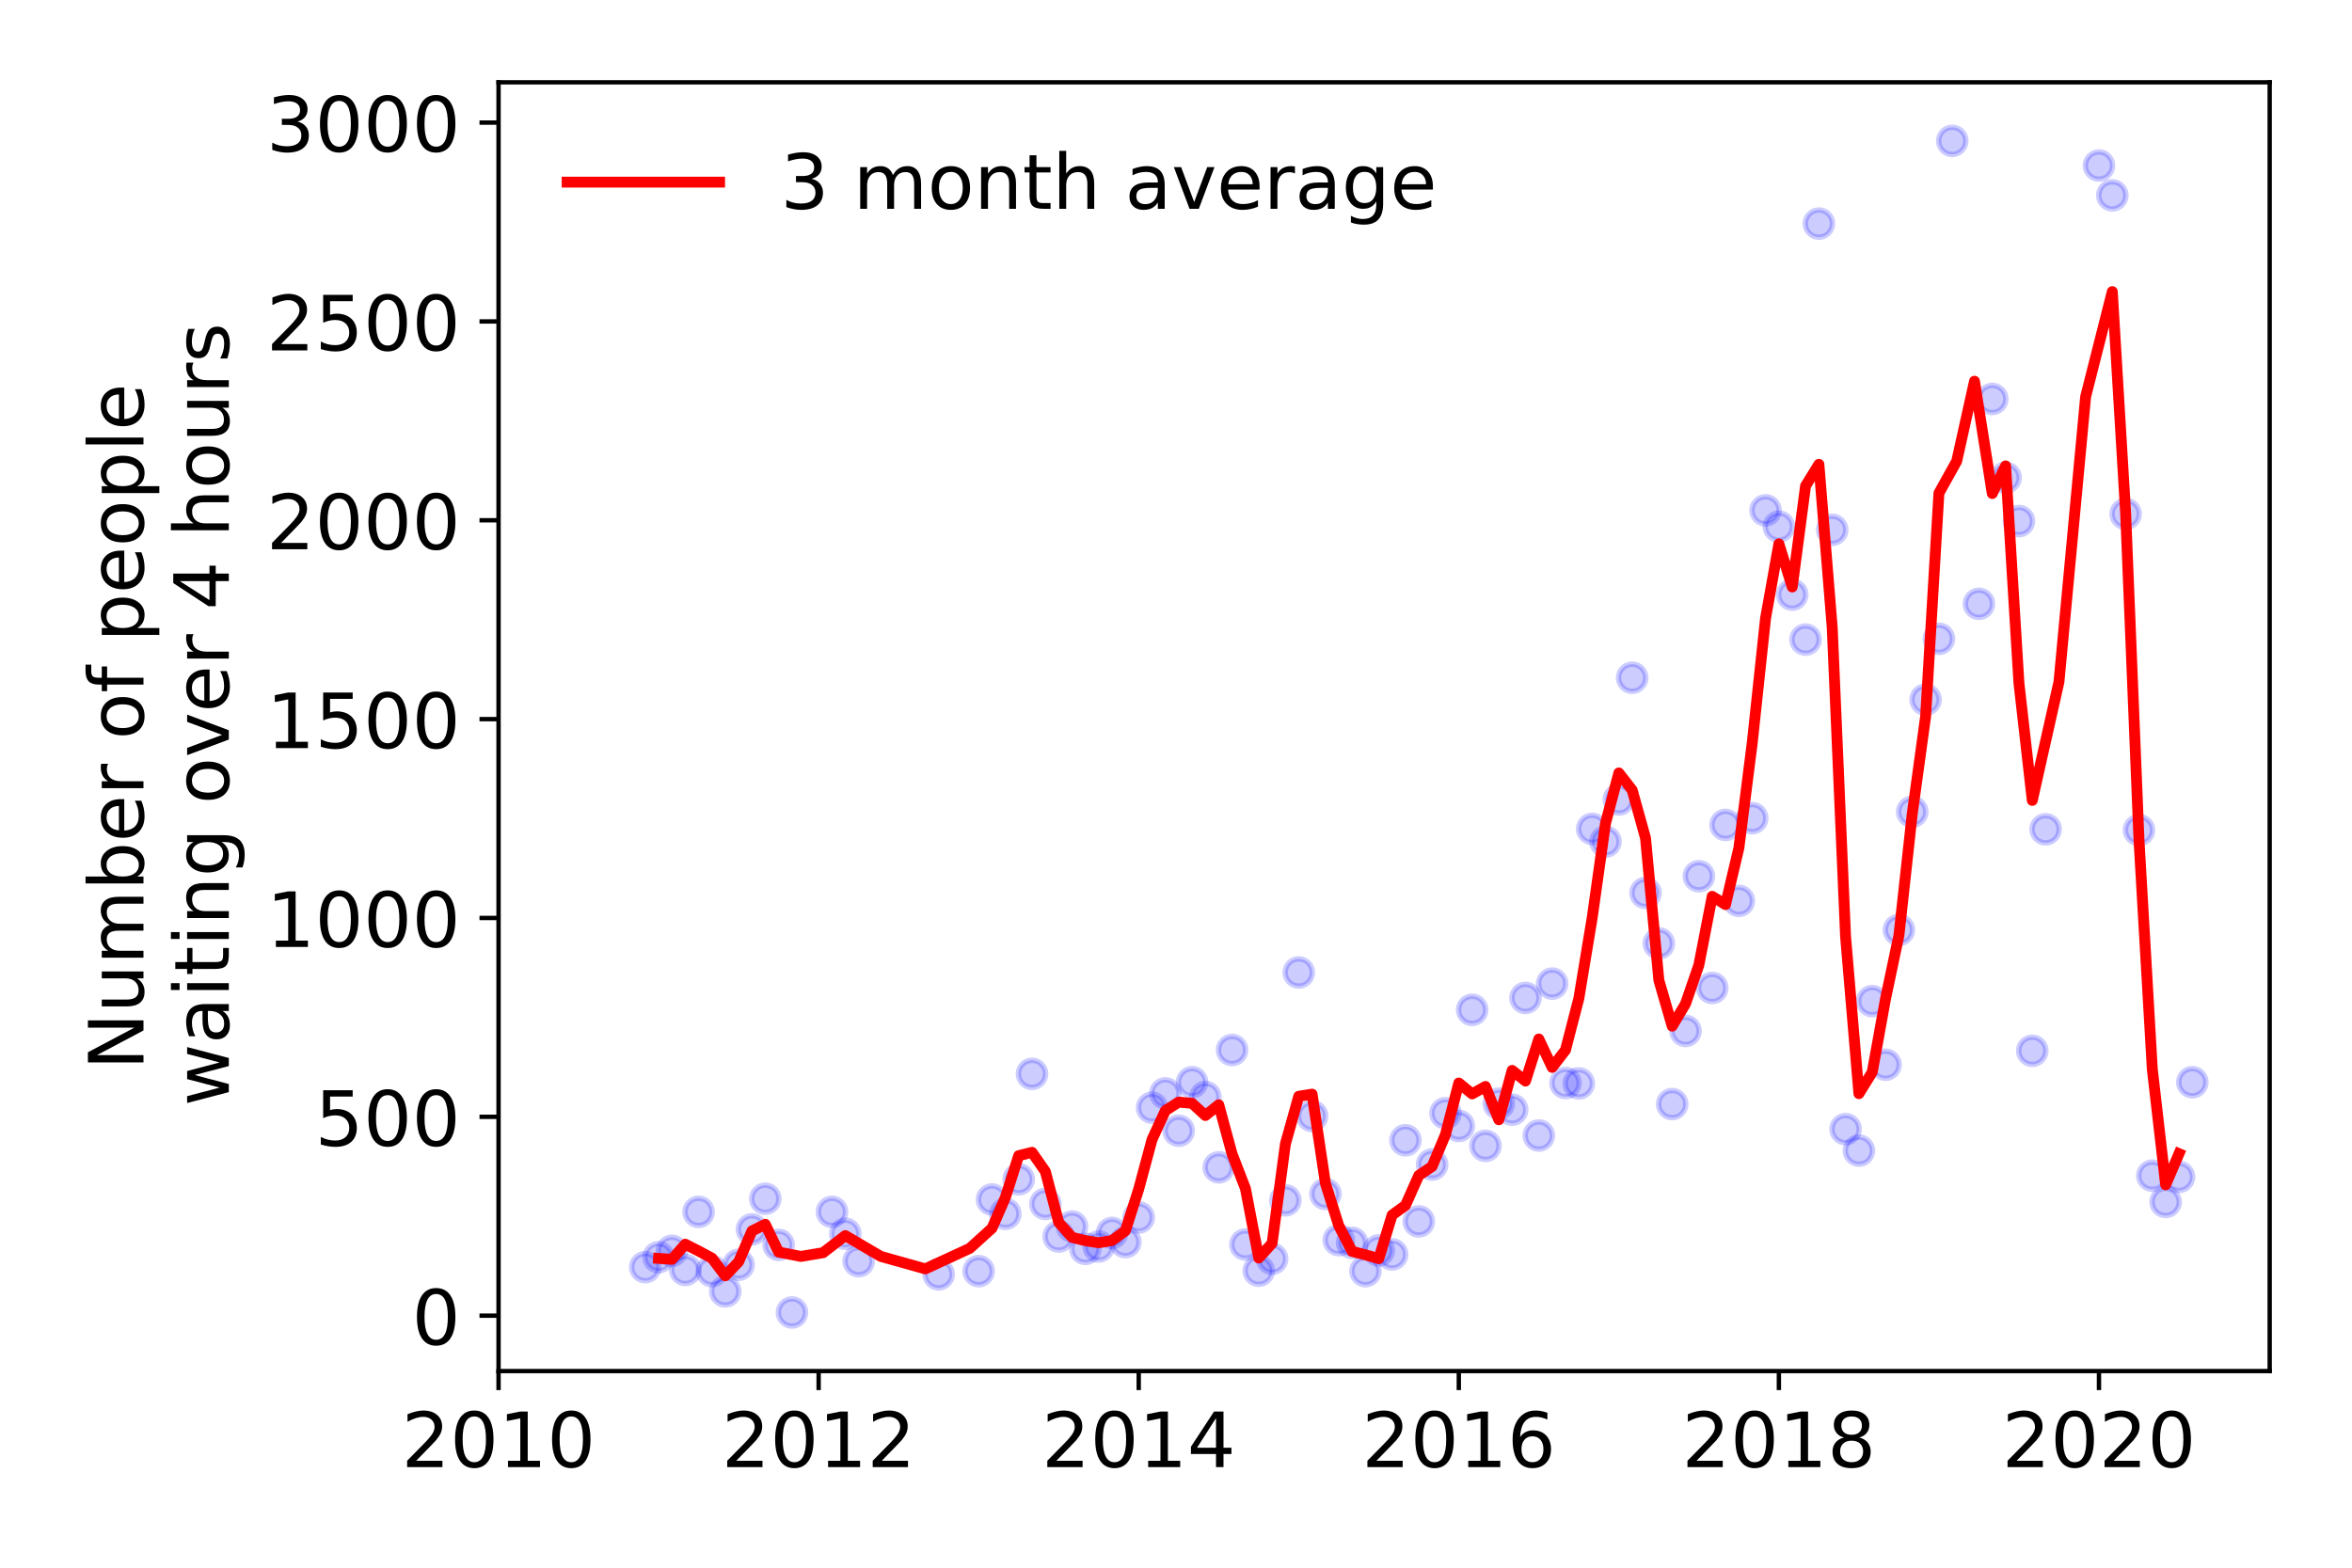 <?xml version="1.0" encoding="utf-8" standalone="no"?>
<!DOCTYPE svg PUBLIC "-//W3C//DTD SVG 1.1//EN"
  "http://www.w3.org/Graphics/SVG/1.1/DTD/svg11.dtd">
<!-- Created with matplotlib (https://matplotlib.org/) -->
<svg height="288pt" version="1.1" viewBox="0 0 432 288" width="432pt" xmlns="http://www.w3.org/2000/svg" xmlns:xlink="http://www.w3.org/1999/xlink">
 <defs>
  <style type="text/css">
*{stroke-linecap:butt;stroke-linejoin:round;}
  </style>
 </defs>
 <g id="figure_1">
  <g id="patch_1">
   <path d="M 0 288 
L 432 288 
L 432 0 
L 0 0 
z
" style="fill:#ffffff;"/>
  </g>
  <g id="axes_1">
   <g id="patch_2">
    <path d="M 91.57 251.88 
L 416.88 251.88 
L 416.88 15.12 
L 91.57 15.12 
z
" style="fill:#ffffff;"/>
   </g>
   <g id="matplotlib.axis_1">
    <g id="xtick_1">
     <g id="line2d_1">
      <defs>
       <path d="M 0 0 
L 0 3.5 
" id="ma9831828d5" style="stroke:#000000;stroke-width:0.8;"/>
      </defs>
      <g>
       <use style="stroke:#000000;stroke-width:0.8;" x="91.57" xlink:href="#ma9831828d5" y="251.88"/>
      </g>
     </g>
     <g id="text_1">
      <!-- 2010 -->
      <defs>
       <path d="M 19.188 8.297 
L 53.609 8.297 
L 53.609 0 
L 7.328 0 
L 7.328 8.297 
Q 12.938 14.109 22.625 23.891 
Q 32.328 33.688 34.812 36.531 
Q 39.547 41.844 41.422 45.531 
Q 43.312 49.219 43.312 52.781 
Q 43.312 58.594 39.234 62.25 
Q 35.156 65.922 28.609 65.922 
Q 23.969 65.922 18.812 64.312 
Q 13.672 62.703 7.812 59.422 
L 7.812 69.391 
Q 13.766 71.781 18.938 73 
Q 24.125 74.219 28.422 74.219 
Q 39.75 74.219 46.484 68.547 
Q 53.219 62.891 53.219 53.422 
Q 53.219 48.922 51.531 44.891 
Q 49.859 40.875 45.406 35.406 
Q 44.188 33.984 37.641 27.219 
Q 31.109 20.453 19.188 8.297 
z
" id="DejaVuSans-50"/>
       <path d="M 31.781 66.406 
Q 24.172 66.406 20.328 58.906 
Q 16.5 51.422 16.5 36.375 
Q 16.5 21.391 20.328 13.891 
Q 24.172 6.391 31.781 6.391 
Q 39.453 6.391 43.281 13.891 
Q 47.125 21.391 47.125 36.375 
Q 47.125 51.422 43.281 58.906 
Q 39.453 66.406 31.781 66.406 
z
M 31.781 74.219 
Q 44.047 74.219 50.516 64.516 
Q 56.984 54.828 56.984 36.375 
Q 56.984 17.969 50.516 8.266 
Q 44.047 -1.422 31.781 -1.422 
Q 19.531 -1.422 13.062 8.266 
Q 6.594 17.969 6.594 36.375 
Q 6.594 54.828 13.062 64.516 
Q 19.531 74.219 31.781 74.219 
z
" id="DejaVuSans-48"/>
       <path d="M 12.406 8.297 
L 28.516 8.297 
L 28.516 63.922 
L 10.984 60.406 
L 10.984 69.391 
L 28.422 72.906 
L 38.281 72.906 
L 38.281 8.297 
L 54.391 8.297 
L 54.391 0 
L 12.406 0 
z
" id="DejaVuSans-49"/>
      </defs>
      <g transform="translate(73.755 269.518)scale(0.14 -0.14)">
       <use xlink:href="#DejaVuSans-50"/>
       <use x="63.623" xlink:href="#DejaVuSans-48"/>
       <use x="127.246" xlink:href="#DejaVuSans-49"/>
       <use x="190.869" xlink:href="#DejaVuSans-48"/>
      </g>
     </g>
    </g>
    <g id="xtick_2">
     <g id="line2d_2">
      <g>
       <use style="stroke:#000000;stroke-width:0.8;" x="150.361" xlink:href="#ma9831828d5" y="251.88"/>
      </g>
     </g>
     <g id="text_2">
      <!-- 2012 -->
      <g transform="translate(132.546 269.518)scale(0.14 -0.14)">
       <use xlink:href="#DejaVuSans-50"/>
       <use x="63.623" xlink:href="#DejaVuSans-48"/>
       <use x="127.246" xlink:href="#DejaVuSans-49"/>
       <use x="190.869" xlink:href="#DejaVuSans-50"/>
      </g>
     </g>
    </g>
    <g id="xtick_3">
     <g id="line2d_3">
      <g>
       <use style="stroke:#000000;stroke-width:0.8;" x="209.152" xlink:href="#ma9831828d5" y="251.88"/>
      </g>
     </g>
     <g id="text_3">
      <!-- 2014 -->
      <defs>
       <path d="M 37.797 64.312 
L 12.891 25.391 
L 37.797 25.391 
z
M 35.203 72.906 
L 47.609 72.906 
L 47.609 25.391 
L 58.016 25.391 
L 58.016 17.188 
L 47.609 17.188 
L 47.609 0 
L 37.797 0 
L 37.797 17.188 
L 4.891 17.188 
L 4.891 26.703 
z
" id="DejaVuSans-52"/>
      </defs>
      <g transform="translate(191.337 269.518)scale(0.14 -0.14)">
       <use xlink:href="#DejaVuSans-50"/>
       <use x="63.623" xlink:href="#DejaVuSans-48"/>
       <use x="127.246" xlink:href="#DejaVuSans-49"/>
       <use x="190.869" xlink:href="#DejaVuSans-52"/>
      </g>
     </g>
    </g>
    <g id="xtick_4">
     <g id="line2d_4">
      <g>
       <use style="stroke:#000000;stroke-width:0.8;" x="267.943" xlink:href="#ma9831828d5" y="251.88"/>
      </g>
     </g>
     <g id="text_4">
      <!-- 2016 -->
      <defs>
       <path d="M 33.016 40.375 
Q 26.375 40.375 22.484 35.828 
Q 18.609 31.297 18.609 23.391 
Q 18.609 15.531 22.484 10.953 
Q 26.375 6.391 33.016 6.391 
Q 39.656 6.391 43.531 10.953 
Q 47.406 15.531 47.406 23.391 
Q 47.406 31.297 43.531 35.828 
Q 39.656 40.375 33.016 40.375 
z
M 52.594 71.297 
L 52.594 62.312 
Q 48.875 64.062 45.094 64.984 
Q 41.312 65.922 37.594 65.922 
Q 27.828 65.922 22.672 59.328 
Q 17.531 52.734 16.797 39.406 
Q 19.672 43.656 24.016 45.922 
Q 28.375 48.188 33.594 48.188 
Q 44.578 48.188 50.953 41.516 
Q 57.328 34.859 57.328 23.391 
Q 57.328 12.156 50.688 5.359 
Q 44.047 -1.422 33.016 -1.422 
Q 20.359 -1.422 13.672 8.266 
Q 6.984 17.969 6.984 36.375 
Q 6.984 53.656 15.188 63.938 
Q 23.391 74.219 37.203 74.219 
Q 40.922 74.219 44.703 73.484 
Q 48.484 72.75 52.594 71.297 
z
" id="DejaVuSans-54"/>
      </defs>
      <g transform="translate(250.128 269.518)scale(0.14 -0.14)">
       <use xlink:href="#DejaVuSans-50"/>
       <use x="63.623" xlink:href="#DejaVuSans-48"/>
       <use x="127.246" xlink:href="#DejaVuSans-49"/>
       <use x="190.869" xlink:href="#DejaVuSans-54"/>
      </g>
     </g>
    </g>
    <g id="xtick_5">
     <g id="line2d_5">
      <g>
       <use style="stroke:#000000;stroke-width:0.8;" x="326.734" xlink:href="#ma9831828d5" y="251.88"/>
      </g>
     </g>
     <g id="text_5">
      <!-- 2018 -->
      <defs>
       <path d="M 31.781 34.625 
Q 24.75 34.625 20.719 30.859 
Q 16.703 27.094 16.703 20.516 
Q 16.703 13.922 20.719 10.156 
Q 24.75 6.391 31.781 6.391 
Q 38.812 6.391 42.859 10.172 
Q 46.922 13.969 46.922 20.516 
Q 46.922 27.094 42.891 30.859 
Q 38.875 34.625 31.781 34.625 
z
M 21.922 38.812 
Q 15.578 40.375 12.031 44.719 
Q 8.5 49.078 8.5 55.328 
Q 8.5 64.062 14.719 69.141 
Q 20.953 74.219 31.781 74.219 
Q 42.672 74.219 48.875 69.141 
Q 55.078 64.062 55.078 55.328 
Q 55.078 49.078 51.531 44.719 
Q 48 40.375 41.703 38.812 
Q 48.828 37.156 52.797 32.312 
Q 56.781 27.484 56.781 20.516 
Q 56.781 9.906 50.312 4.234 
Q 43.844 -1.422 31.781 -1.422 
Q 19.734 -1.422 13.25 4.234 
Q 6.781 9.906 6.781 20.516 
Q 6.781 27.484 10.781 32.312 
Q 14.797 37.156 21.922 38.812 
z
M 18.312 54.391 
Q 18.312 48.734 21.844 45.562 
Q 25.391 42.391 31.781 42.391 
Q 38.141 42.391 41.719 45.562 
Q 45.312 48.734 45.312 54.391 
Q 45.312 60.062 41.719 63.234 
Q 38.141 66.406 31.781 66.406 
Q 25.391 66.406 21.844 63.234 
Q 18.312 60.062 18.312 54.391 
z
" id="DejaVuSans-56"/>
      </defs>
      <g transform="translate(308.919 269.518)scale(0.14 -0.14)">
       <use xlink:href="#DejaVuSans-50"/>
       <use x="63.623" xlink:href="#DejaVuSans-48"/>
       <use x="127.246" xlink:href="#DejaVuSans-49"/>
       <use x="190.869" xlink:href="#DejaVuSans-56"/>
      </g>
     </g>
    </g>
    <g id="xtick_6">
     <g id="line2d_6">
      <g>
       <use style="stroke:#000000;stroke-width:0.8;" x="385.525" xlink:href="#ma9831828d5" y="251.88"/>
      </g>
     </g>
     <g id="text_6">
      <!-- 2020 -->
      <g transform="translate(367.71 269.518)scale(0.14 -0.14)">
       <use xlink:href="#DejaVuSans-50"/>
       <use x="63.623" xlink:href="#DejaVuSans-48"/>
       <use x="127.246" xlink:href="#DejaVuSans-50"/>
       <use x="190.869" xlink:href="#DejaVuSans-48"/>
      </g>
     </g>
    </g>
   </g>
   <g id="matplotlib.axis_2">
    <g id="ytick_1">
     <g id="line2d_7">
      <defs>
       <path d="M 0 0 
L -3.5 0 
" id="mee05cdb6e7" style="stroke:#000000;stroke-width:0.8;"/>
      </defs>
      <g>
       <use style="stroke:#000000;stroke-width:0.8;" x="91.57" xlink:href="#mee05cdb6e7" y="241.703"/>
      </g>
     </g>
     <g id="text_7">
      <!-- 0 -->
      <g transform="translate(75.662 247.022)scale(0.14 -0.14)">
       <use xlink:href="#DejaVuSans-48"/>
      </g>
     </g>
    </g>
    <g id="ytick_2">
     <g id="line2d_8">
      <g>
       <use style="stroke:#000000;stroke-width:0.8;" x="91.57" xlink:href="#mee05cdb6e7" y="205.172"/>
      </g>
     </g>
     <g id="text_8">
      <!-- 500 -->
      <defs>
       <path d="M 10.797 72.906 
L 49.516 72.906 
L 49.516 64.594 
L 19.828 64.594 
L 19.828 46.734 
Q 21.969 47.469 24.109 47.828 
Q 26.266 48.188 28.422 48.188 
Q 40.625 48.188 47.75 41.5 
Q 54.891 34.812 54.891 23.391 
Q 54.891 11.625 47.562 5.094 
Q 40.234 -1.422 26.906 -1.422 
Q 22.312 -1.422 17.547 -0.641 
Q 12.797 0.141 7.719 1.703 
L 7.719 11.625 
Q 12.109 9.234 16.797 8.062 
Q 21.484 6.891 26.703 6.891 
Q 35.156 6.891 40.078 11.328 
Q 45.016 15.766 45.016 23.391 
Q 45.016 31 40.078 35.438 
Q 35.156 39.891 26.703 39.891 
Q 22.75 39.891 18.812 39.016 
Q 14.891 38.141 10.797 36.281 
z
" id="DejaVuSans-53"/>
      </defs>
      <g transform="translate(57.847 210.491)scale(0.14 -0.14)">
       <use xlink:href="#DejaVuSans-53"/>
       <use x="63.623" xlink:href="#DejaVuSans-48"/>
       <use x="127.246" xlink:href="#DejaVuSans-48"/>
      </g>
     </g>
    </g>
    <g id="ytick_3">
     <g id="line2d_9">
      <g>
       <use style="stroke:#000000;stroke-width:0.8;" x="91.57" xlink:href="#mee05cdb6e7" y="168.642"/>
      </g>
     </g>
     <g id="text_9">
      <!-- 1000 -->
      <g transform="translate(48.94 173.961)scale(0.14 -0.14)">
       <use xlink:href="#DejaVuSans-49"/>
       <use x="63.623" xlink:href="#DejaVuSans-48"/>
       <use x="127.246" xlink:href="#DejaVuSans-48"/>
       <use x="190.869" xlink:href="#DejaVuSans-48"/>
      </g>
     </g>
    </g>
    <g id="ytick_4">
     <g id="line2d_10">
      <g>
       <use style="stroke:#000000;stroke-width:0.8;" x="91.57" xlink:href="#mee05cdb6e7" y="132.112"/>
      </g>
     </g>
     <g id="text_10">
      <!-- 1500 -->
      <g transform="translate(48.94 137.431)scale(0.14 -0.14)">
       <use xlink:href="#DejaVuSans-49"/>
       <use x="63.623" xlink:href="#DejaVuSans-53"/>
       <use x="127.246" xlink:href="#DejaVuSans-48"/>
       <use x="190.869" xlink:href="#DejaVuSans-48"/>
      </g>
     </g>
    </g>
    <g id="ytick_5">
     <g id="line2d_11">
      <g>
       <use style="stroke:#000000;stroke-width:0.8;" x="91.57" xlink:href="#mee05cdb6e7" y="95.582"/>
      </g>
     </g>
     <g id="text_11">
      <!-- 2000 -->
      <g transform="translate(48.94 100.9)scale(0.14 -0.14)">
       <use xlink:href="#DejaVuSans-50"/>
       <use x="63.623" xlink:href="#DejaVuSans-48"/>
       <use x="127.246" xlink:href="#DejaVuSans-48"/>
       <use x="190.869" xlink:href="#DejaVuSans-48"/>
      </g>
     </g>
    </g>
    <g id="ytick_6">
     <g id="line2d_12">
      <g>
       <use style="stroke:#000000;stroke-width:0.8;" x="91.57" xlink:href="#mee05cdb6e7" y="59.051"/>
      </g>
     </g>
     <g id="text_12">
      <!-- 2500 -->
      <g transform="translate(48.94 64.37)scale(0.14 -0.14)">
       <use xlink:href="#DejaVuSans-50"/>
       <use x="63.623" xlink:href="#DejaVuSans-53"/>
       <use x="127.246" xlink:href="#DejaVuSans-48"/>
       <use x="190.869" xlink:href="#DejaVuSans-48"/>
      </g>
     </g>
    </g>
    <g id="ytick_7">
     <g id="line2d_13">
      <g>
       <use style="stroke:#000000;stroke-width:0.8;" x="91.57" xlink:href="#mee05cdb6e7" y="22.521"/>
      </g>
     </g>
     <g id="text_13">
      <!-- 3000 -->
      <defs>
       <path d="M 40.578 39.312 
Q 47.656 37.797 51.625 33 
Q 55.609 28.219 55.609 21.188 
Q 55.609 10.406 48.188 4.484 
Q 40.766 -1.422 27.094 -1.422 
Q 22.516 -1.422 17.656 -0.516 
Q 12.797 0.391 7.625 2.203 
L 7.625 11.719 
Q 11.719 9.328 16.594 8.109 
Q 21.484 6.891 26.812 6.891 
Q 36.078 6.891 40.938 10.547 
Q 45.797 14.203 45.797 21.188 
Q 45.797 27.641 41.281 31.266 
Q 36.766 34.906 28.719 34.906 
L 20.219 34.906 
L 20.219 43.016 
L 29.109 43.016 
Q 36.375 43.016 40.234 45.922 
Q 44.094 48.828 44.094 54.297 
Q 44.094 59.906 40.109 62.906 
Q 36.141 65.922 28.719 65.922 
Q 24.656 65.922 20.016 65.031 
Q 15.375 64.156 9.812 62.312 
L 9.812 71.094 
Q 15.438 72.656 20.344 73.438 
Q 25.25 74.219 29.594 74.219 
Q 40.828 74.219 47.359 69.109 
Q 53.906 64.016 53.906 55.328 
Q 53.906 49.266 50.438 45.094 
Q 46.969 40.922 40.578 39.312 
z
" id="DejaVuSans-51"/>
      </defs>
      <g transform="translate(48.94 27.84)scale(0.14 -0.14)">
       <use xlink:href="#DejaVuSans-51"/>
       <use x="63.623" xlink:href="#DejaVuSans-48"/>
       <use x="127.246" xlink:href="#DejaVuSans-48"/>
       <use x="190.869" xlink:href="#DejaVuSans-48"/>
      </g>
     </g>
    </g>
    <g id="text_14">
     <!-- Number of people -->
     <defs>
      <path d="M 9.812 72.906 
L 23.094 72.906 
L 55.422 11.922 
L 55.422 72.906 
L 64.984 72.906 
L 64.984 0 
L 51.703 0 
L 19.391 60.984 
L 19.391 0 
L 9.812 0 
z
" id="DejaVuSans-78"/>
      <path d="M 8.5 21.578 
L 8.5 54.688 
L 17.484 54.688 
L 17.484 21.922 
Q 17.484 14.156 20.5 10.266 
Q 23.531 6.391 29.594 6.391 
Q 36.859 6.391 41.078 11.031 
Q 45.312 15.672 45.312 23.688 
L 45.312 54.688 
L 54.297 54.688 
L 54.297 0 
L 45.312 0 
L 45.312 8.406 
Q 42.047 3.422 37.719 1 
Q 33.406 -1.422 27.688 -1.422 
Q 18.266 -1.422 13.375 4.438 
Q 8.5 10.297 8.5 21.578 
z
M 31.109 56 
z
" id="DejaVuSans-117"/>
      <path d="M 52 44.188 
Q 55.375 50.25 60.062 53.125 
Q 64.75 56 71.094 56 
Q 79.641 56 84.281 50.016 
Q 88.922 44.047 88.922 33.016 
L 88.922 0 
L 79.891 0 
L 79.891 32.719 
Q 79.891 40.578 77.094 44.375 
Q 74.312 48.188 68.609 48.188 
Q 61.625 48.188 57.562 43.547 
Q 53.516 38.922 53.516 30.906 
L 53.516 0 
L 44.484 0 
L 44.484 32.719 
Q 44.484 40.625 41.703 44.406 
Q 38.922 48.188 33.109 48.188 
Q 26.219 48.188 22.156 43.531 
Q 18.109 38.875 18.109 30.906 
L 18.109 0 
L 9.078 0 
L 9.078 54.688 
L 18.109 54.688 
L 18.109 46.188 
Q 21.188 51.219 25.484 53.609 
Q 29.781 56 35.688 56 
Q 41.656 56 45.828 52.969 
Q 50 49.953 52 44.188 
z
" id="DejaVuSans-109"/>
      <path d="M 48.688 27.297 
Q 48.688 37.203 44.609 42.844 
Q 40.531 48.484 33.406 48.484 
Q 26.266 48.484 22.188 42.844 
Q 18.109 37.203 18.109 27.297 
Q 18.109 17.391 22.188 11.75 
Q 26.266 6.109 33.406 6.109 
Q 40.531 6.109 44.609 11.75 
Q 48.688 17.391 48.688 27.297 
z
M 18.109 46.391 
Q 20.953 51.266 25.266 53.625 
Q 29.594 56 35.594 56 
Q 45.562 56 51.781 48.094 
Q 58.016 40.188 58.016 27.297 
Q 58.016 14.406 51.781 6.484 
Q 45.562 -1.422 35.594 -1.422 
Q 29.594 -1.422 25.266 0.953 
Q 20.953 3.328 18.109 8.203 
L 18.109 0 
L 9.078 0 
L 9.078 75.984 
L 18.109 75.984 
z
" id="DejaVuSans-98"/>
      <path d="M 56.203 29.594 
L 56.203 25.203 
L 14.891 25.203 
Q 15.484 15.922 20.484 11.062 
Q 25.484 6.203 34.422 6.203 
Q 39.594 6.203 44.453 7.469 
Q 49.312 8.734 54.109 11.281 
L 54.109 2.781 
Q 49.266 0.734 44.188 -0.344 
Q 39.109 -1.422 33.891 -1.422 
Q 20.797 -1.422 13.156 6.188 
Q 5.516 13.812 5.516 26.812 
Q 5.516 40.234 12.766 48.109 
Q 20.016 56 32.328 56 
Q 43.359 56 49.781 48.891 
Q 56.203 41.797 56.203 29.594 
z
M 47.219 32.234 
Q 47.125 39.594 43.094 43.984 
Q 39.062 48.391 32.422 48.391 
Q 24.906 48.391 20.391 44.141 
Q 15.875 39.891 15.188 32.172 
z
" id="DejaVuSans-101"/>
      <path d="M 41.109 46.297 
Q 39.594 47.172 37.812 47.578 
Q 36.031 48 33.891 48 
Q 26.266 48 22.188 43.047 
Q 18.109 38.094 18.109 28.812 
L 18.109 0 
L 9.078 0 
L 9.078 54.688 
L 18.109 54.688 
L 18.109 46.188 
Q 20.953 51.172 25.484 53.578 
Q 30.031 56 36.531 56 
Q 37.453 56 38.578 55.875 
Q 39.703 55.766 41.062 55.516 
z
" id="DejaVuSans-114"/>
      <path id="DejaVuSans-32"/>
      <path d="M 30.609 48.391 
Q 23.391 48.391 19.188 42.75 
Q 14.984 37.109 14.984 27.297 
Q 14.984 17.484 19.156 11.844 
Q 23.344 6.203 30.609 6.203 
Q 37.797 6.203 41.984 11.859 
Q 46.188 17.531 46.188 27.297 
Q 46.188 37.016 41.984 42.703 
Q 37.797 48.391 30.609 48.391 
z
M 30.609 56 
Q 42.328 56 49.016 48.375 
Q 55.719 40.766 55.719 27.297 
Q 55.719 13.875 49.016 6.219 
Q 42.328 -1.422 30.609 -1.422 
Q 18.844 -1.422 12.172 6.219 
Q 5.516 13.875 5.516 27.297 
Q 5.516 40.766 12.172 48.375 
Q 18.844 56 30.609 56 
z
" id="DejaVuSans-111"/>
      <path d="M 37.109 75.984 
L 37.109 68.5 
L 28.516 68.5 
Q 23.688 68.5 21.797 66.547 
Q 19.922 64.594 19.922 59.516 
L 19.922 54.688 
L 34.719 54.688 
L 34.719 47.703 
L 19.922 47.703 
L 19.922 0 
L 10.891 0 
L 10.891 47.703 
L 2.297 47.703 
L 2.297 54.688 
L 10.891 54.688 
L 10.891 58.5 
Q 10.891 67.625 15.141 71.797 
Q 19.391 75.984 28.609 75.984 
z
" id="DejaVuSans-102"/>
      <path d="M 18.109 8.203 
L 18.109 -20.797 
L 9.078 -20.797 
L 9.078 54.688 
L 18.109 54.688 
L 18.109 46.391 
Q 20.953 51.266 25.266 53.625 
Q 29.594 56 35.594 56 
Q 45.562 56 51.781 48.094 
Q 58.016 40.188 58.016 27.297 
Q 58.016 14.406 51.781 6.484 
Q 45.562 -1.422 35.594 -1.422 
Q 29.594 -1.422 25.266 0.953 
Q 20.953 3.328 18.109 8.203 
z
M 48.688 27.297 
Q 48.688 37.203 44.609 42.844 
Q 40.531 48.484 33.406 48.484 
Q 26.266 48.484 22.188 42.844 
Q 18.109 37.203 18.109 27.297 
Q 18.109 17.391 22.188 11.75 
Q 26.266 6.109 33.406 6.109 
Q 40.531 6.109 44.609 11.75 
Q 48.688 17.391 48.688 27.297 
z
" id="DejaVuSans-112"/>
      <path d="M 9.422 75.984 
L 18.406 75.984 
L 18.406 0 
L 9.422 0 
z
" id="DejaVuSans-108"/>
     </defs>
     <g transform="translate(26.352 196.547)rotate(-90)scale(0.14 -0.14)">
      <use xlink:href="#DejaVuSans-78"/>
      <use x="74.805" xlink:href="#DejaVuSans-117"/>
      <use x="138.184" xlink:href="#DejaVuSans-109"/>
      <use x="235.596" xlink:href="#DejaVuSans-98"/>
      <use x="299.072" xlink:href="#DejaVuSans-101"/>
      <use x="360.596" xlink:href="#DejaVuSans-114"/>
      <use x="401.709" xlink:href="#DejaVuSans-32"/>
      <use x="433.496" xlink:href="#DejaVuSans-111"/>
      <use x="494.678" xlink:href="#DejaVuSans-102"/>
      <use x="529.883" xlink:href="#DejaVuSans-32"/>
      <use x="561.67" xlink:href="#DejaVuSans-112"/>
      <use x="625.146" xlink:href="#DejaVuSans-101"/>
      <use x="686.67" xlink:href="#DejaVuSans-111"/>
      <use x="747.852" xlink:href="#DejaVuSans-112"/>
      <use x="811.328" xlink:href="#DejaVuSans-108"/>
      <use x="839.111" xlink:href="#DejaVuSans-101"/>
     </g>
     <!--  waiting over 4 hours -->
     <defs>
      <path d="M 4.203 54.688 
L 13.188 54.688 
L 24.422 12.016 
L 35.594 54.688 
L 46.188 54.688 
L 57.422 12.016 
L 68.609 54.688 
L 77.594 54.688 
L 63.281 0 
L 52.688 0 
L 40.922 44.828 
L 29.109 0 
L 18.5 0 
z
" id="DejaVuSans-119"/>
      <path d="M 34.281 27.484 
Q 23.391 27.484 19.188 25 
Q 14.984 22.516 14.984 16.5 
Q 14.984 11.719 18.141 8.906 
Q 21.297 6.109 26.703 6.109 
Q 34.188 6.109 38.703 11.406 
Q 43.219 16.703 43.219 25.484 
L 43.219 27.484 
z
M 52.203 31.203 
L 52.203 0 
L 43.219 0 
L 43.219 8.297 
Q 40.141 3.328 35.547 0.953 
Q 30.953 -1.422 24.312 -1.422 
Q 15.922 -1.422 10.953 3.297 
Q 6 8.016 6 15.922 
Q 6 25.141 12.172 29.828 
Q 18.359 34.516 30.609 34.516 
L 43.219 34.516 
L 43.219 35.406 
Q 43.219 41.609 39.141 45 
Q 35.062 48.391 27.688 48.391 
Q 23 48.391 18.547 47.266 
Q 14.109 46.141 10.016 43.891 
L 10.016 52.203 
Q 14.938 54.109 19.578 55.047 
Q 24.219 56 28.609 56 
Q 40.484 56 46.344 49.844 
Q 52.203 43.703 52.203 31.203 
z
" id="DejaVuSans-97"/>
      <path d="M 9.422 54.688 
L 18.406 54.688 
L 18.406 0 
L 9.422 0 
z
M 9.422 75.984 
L 18.406 75.984 
L 18.406 64.594 
L 9.422 64.594 
z
" id="DejaVuSans-105"/>
      <path d="M 18.312 70.219 
L 18.312 54.688 
L 36.812 54.688 
L 36.812 47.703 
L 18.312 47.703 
L 18.312 18.016 
Q 18.312 11.328 20.141 9.422 
Q 21.969 7.516 27.594 7.516 
L 36.812 7.516 
L 36.812 0 
L 27.594 0 
Q 17.188 0 13.234 3.875 
Q 9.281 7.766 9.281 18.016 
L 9.281 47.703 
L 2.688 47.703 
L 2.688 54.688 
L 9.281 54.688 
L 9.281 70.219 
z
" id="DejaVuSans-116"/>
      <path d="M 54.891 33.016 
L 54.891 0 
L 45.906 0 
L 45.906 32.719 
Q 45.906 40.484 42.875 44.328 
Q 39.844 48.188 33.797 48.188 
Q 26.516 48.188 22.312 43.547 
Q 18.109 38.922 18.109 30.906 
L 18.109 0 
L 9.078 0 
L 9.078 54.688 
L 18.109 54.688 
L 18.109 46.188 
Q 21.344 51.125 25.703 53.562 
Q 30.078 56 35.797 56 
Q 45.219 56 50.047 50.172 
Q 54.891 44.344 54.891 33.016 
z
" id="DejaVuSans-110"/>
      <path d="M 45.406 27.984 
Q 45.406 37.75 41.375 43.109 
Q 37.359 48.484 30.078 48.484 
Q 22.859 48.484 18.828 43.109 
Q 14.797 37.75 14.797 27.984 
Q 14.797 18.266 18.828 12.891 
Q 22.859 7.516 30.078 7.516 
Q 37.359 7.516 41.375 12.891 
Q 45.406 18.266 45.406 27.984 
z
M 54.391 6.781 
Q 54.391 -7.172 48.188 -13.984 
Q 42 -20.797 29.203 -20.797 
Q 24.469 -20.797 20.266 -20.094 
Q 16.062 -19.391 12.109 -17.922 
L 12.109 -9.188 
Q 16.062 -11.328 19.922 -12.344 
Q 23.781 -13.375 27.781 -13.375 
Q 36.625 -13.375 41.016 -8.766 
Q 45.406 -4.156 45.406 5.172 
L 45.406 9.625 
Q 42.625 4.781 38.281 2.391 
Q 33.938 0 27.875 0 
Q 17.828 0 11.672 7.656 
Q 5.516 15.328 5.516 27.984 
Q 5.516 40.672 11.672 48.328 
Q 17.828 56 27.875 56 
Q 33.938 56 38.281 53.609 
Q 42.625 51.219 45.406 46.391 
L 45.406 54.688 
L 54.391 54.688 
z
" id="DejaVuSans-103"/>
      <path d="M 2.984 54.688 
L 12.5 54.688 
L 29.594 8.797 
L 46.688 54.688 
L 56.203 54.688 
L 35.688 0 
L 23.484 0 
z
" id="DejaVuSans-118"/>
      <path d="M 54.891 33.016 
L 54.891 0 
L 45.906 0 
L 45.906 32.719 
Q 45.906 40.484 42.875 44.328 
Q 39.844 48.188 33.797 48.188 
Q 26.516 48.188 22.312 43.547 
Q 18.109 38.922 18.109 30.906 
L 18.109 0 
L 9.078 0 
L 9.078 75.984 
L 18.109 75.984 
L 18.109 46.188 
Q 21.344 51.125 25.703 53.562 
Q 30.078 56 35.797 56 
Q 45.219 56 50.047 50.172 
Q 54.891 44.344 54.891 33.016 
z
" id="DejaVuSans-104"/>
      <path d="M 44.281 53.078 
L 44.281 44.578 
Q 40.484 46.531 36.375 47.5 
Q 32.281 48.484 27.875 48.484 
Q 21.188 48.484 17.844 46.438 
Q 14.5 44.391 14.5 40.281 
Q 14.5 37.156 16.891 35.375 
Q 19.281 33.594 26.516 31.984 
L 29.594 31.297 
Q 39.156 29.25 43.188 25.516 
Q 47.219 21.781 47.219 15.094 
Q 47.219 7.469 41.188 3.016 
Q 35.156 -1.422 24.609 -1.422 
Q 20.219 -1.422 15.453 -0.562 
Q 10.688 0.297 5.422 2 
L 5.422 11.281 
Q 10.406 8.688 15.234 7.391 
Q 20.062 6.109 24.812 6.109 
Q 31.156 6.109 34.562 8.281 
Q 37.984 10.453 37.984 14.406 
Q 37.984 18.062 35.516 20.016 
Q 33.062 21.969 24.703 23.781 
L 21.578 24.516 
Q 13.234 26.266 9.516 29.906 
Q 5.812 33.547 5.812 39.891 
Q 5.812 47.609 11.281 51.797 
Q 16.75 56 26.812 56 
Q 31.781 56 36.172 55.266 
Q 40.578 54.547 44.281 53.078 
z
" id="DejaVuSans-115"/>
     </defs>
     <g transform="translate(42.028 207.672)rotate(-90)scale(0.14 -0.14)">
      <use xlink:href="#DejaVuSans-32"/>
      <use x="31.787" xlink:href="#DejaVuSans-119"/>
      <use x="113.574" xlink:href="#DejaVuSans-97"/>
      <use x="174.854" xlink:href="#DejaVuSans-105"/>
      <use x="202.637" xlink:href="#DejaVuSans-116"/>
      <use x="241.846" xlink:href="#DejaVuSans-105"/>
      <use x="269.629" xlink:href="#DejaVuSans-110"/>
      <use x="333.008" xlink:href="#DejaVuSans-103"/>
      <use x="396.484" xlink:href="#DejaVuSans-32"/>
      <use x="428.271" xlink:href="#DejaVuSans-111"/>
      <use x="489.453" xlink:href="#DejaVuSans-118"/>
      <use x="548.633" xlink:href="#DejaVuSans-101"/>
      <use x="610.156" xlink:href="#DejaVuSans-114"/>
      <use x="651.27" xlink:href="#DejaVuSans-32"/>
      <use x="683.057" xlink:href="#DejaVuSans-52"/>
      <use x="746.68" xlink:href="#DejaVuSans-32"/>
      <use x="778.467" xlink:href="#DejaVuSans-104"/>
      <use x="841.846" xlink:href="#DejaVuSans-111"/>
      <use x="903.027" xlink:href="#DejaVuSans-117"/>
      <use x="966.406" xlink:href="#DejaVuSans-114"/>
      <use x="1007.52" xlink:href="#DejaVuSans-115"/>
     </g>
    </g>
   </g>
   <g id="line2d_14">
    <defs>
     <path d="M 0 2.5 
C 0.663 2.5 1.299 2.237 1.768 1.768 
C 2.237 1.299 2.5 0.663 2.5 0 
C 2.5 -0.663 2.237 -1.299 1.768 -1.768 
C 1.299 -2.237 0.663 -2.5 0 -2.5 
C -0.663 -2.5 -1.299 -2.237 -1.768 -1.768 
C -2.237 -1.299 -2.5 -0.663 -2.5 0 
C -2.5 0.663 -2.237 1.299 -1.768 1.768 
C -1.299 2.237 -0.663 2.5 0 2.5 
z
" id="m294454984f" style="stroke:#0000ff;stroke-opacity:0.2;"/>
    </defs>
    <g clip-path="url(#pf039958ba8)">
     <use style="fill:#0000ff;fill-opacity:0.2;stroke:#0000ff;stroke-opacity:0.2;" x="402.672" xlink:href="#m294454984f" y="198.816"/>
     <use style="fill:#0000ff;fill-opacity:0.2;stroke:#0000ff;stroke-opacity:0.2;" x="400.223" xlink:href="#m294454984f" y="216.205"/>
     <use style="fill:#0000ff;fill-opacity:0.2;stroke:#0000ff;stroke-opacity:0.2;" x="397.773" xlink:href="#m294454984f" y="220.807"/>
     <use style="fill:#0000ff;fill-opacity:0.2;stroke:#0000ff;stroke-opacity:0.2;" x="395.323" xlink:href="#m294454984f" y="215.985"/>
     <use style="fill:#0000ff;fill-opacity:0.2;stroke:#0000ff;stroke-opacity:0.2;" x="392.874" xlink:href="#m294454984f" y="152.496"/>
     <use style="fill:#0000ff;fill-opacity:0.2;stroke:#0000ff;stroke-opacity:0.2;" x="390.424" xlink:href="#m294454984f" y="94.413"/>
     <use style="fill:#0000ff;fill-opacity:0.2;stroke:#0000ff;stroke-opacity:0.2;" x="387.974" xlink:href="#m294454984f" y="35.891"/>
     <use style="fill:#0000ff;fill-opacity:0.2;stroke:#0000ff;stroke-opacity:0.2;" x="385.525" xlink:href="#m294454984f" y="30.412"/>
     <use style="fill:#0000ff;fill-opacity:0.2;stroke:#0000ff;stroke-opacity:0.2;" x="375.726" xlink:href="#m294454984f" y="152.35"/>
     <use style="fill:#0000ff;fill-opacity:0.2;stroke:#0000ff;stroke-opacity:0.2;" x="373.277" xlink:href="#m294454984f" y="193.044"/>
     <use style="fill:#0000ff;fill-opacity:0.2;stroke:#0000ff;stroke-opacity:0.2;" x="370.827" xlink:href="#m294454984f" y="95.728"/>
     <use style="fill:#0000ff;fill-opacity:0.2;stroke:#0000ff;stroke-opacity:0.2;" x="368.377" xlink:href="#m294454984f" y="87.764"/>
     <use style="fill:#0000ff;fill-opacity:0.2;stroke:#0000ff;stroke-opacity:0.2;" x="365.928" xlink:href="#m294454984f" y="73.298"/>
     <use style="fill:#0000ff;fill-opacity:0.2;stroke:#0000ff;stroke-opacity:0.2;" x="363.478" xlink:href="#m294454984f" y="110.924"/>
     <use style="fill:#0000ff;fill-opacity:0.2;stroke:#0000ff;stroke-opacity:0.2;" x="358.579" xlink:href="#m294454984f" y="25.882"/>
     <use style="fill:#0000ff;fill-opacity:0.2;stroke:#0000ff;stroke-opacity:0.2;" x="356.129" xlink:href="#m294454984f" y="117.354"/>
     <use style="fill:#0000ff;fill-opacity:0.2;stroke:#0000ff;stroke-opacity:0.2;" x="353.68" xlink:href="#m294454984f" y="128.532"/>
     <use style="fill:#0000ff;fill-opacity:0.2;stroke:#0000ff;stroke-opacity:0.2;" x="351.23" xlink:href="#m294454984f" y="149.135"/>
     <use style="fill:#0000ff;fill-opacity:0.2;stroke:#0000ff;stroke-opacity:0.2;" x="348.78" xlink:href="#m294454984f" y="170.834"/>
     <use style="fill:#0000ff;fill-opacity:0.2;stroke:#0000ff;stroke-opacity:0.2;" x="346.331" xlink:href="#m294454984f" y="195.601"/>
     <use style="fill:#0000ff;fill-opacity:0.2;stroke:#0000ff;stroke-opacity:0.2;" x="343.881" xlink:href="#m294454984f" y="183.912"/>
     <use style="fill:#0000ff;fill-opacity:0.2;stroke:#0000ff;stroke-opacity:0.2;" x="341.432" xlink:href="#m294454984f" y="211.383"/>
     <use style="fill:#0000ff;fill-opacity:0.2;stroke:#0000ff;stroke-opacity:0.2;" x="338.982" xlink:href="#m294454984f" y="207.437"/>
     <use style="fill:#0000ff;fill-opacity:0.2;stroke:#0000ff;stroke-opacity:0.2;" x="336.532" xlink:href="#m294454984f" y="97.335"/>
     <use style="fill:#0000ff;fill-opacity:0.2;stroke:#0000ff;stroke-opacity:0.2;" x="334.083" xlink:href="#m294454984f" y="41.078"/>
     <use style="fill:#0000ff;fill-opacity:0.2;stroke:#0000ff;stroke-opacity:0.2;" x="331.633" xlink:href="#m294454984f" y="117.5"/>
     <use style="fill:#0000ff;fill-opacity:0.2;stroke:#0000ff;stroke-opacity:0.2;" x="329.183" xlink:href="#m294454984f" y="109.244"/>
     <use style="fill:#0000ff;fill-opacity:0.2;stroke:#0000ff;stroke-opacity:0.2;" x="326.734" xlink:href="#m294454984f" y="96.751"/>
     <use style="fill:#0000ff;fill-opacity:0.2;stroke:#0000ff;stroke-opacity:0.2;" x="324.284" xlink:href="#m294454984f" y="93.755"/>
     <use style="fill:#0000ff;fill-opacity:0.2;stroke:#0000ff;stroke-opacity:0.2;" x="321.835" xlink:href="#m294454984f" y="150.304"/>
     <use style="fill:#0000ff;fill-opacity:0.2;stroke:#0000ff;stroke-opacity:0.2;" x="319.385" xlink:href="#m294454984f" y="165.501"/>
     <use style="fill:#0000ff;fill-opacity:0.2;stroke:#0000ff;stroke-opacity:0.2;" x="316.935" xlink:href="#m294454984f" y="151.546"/>
     <use style="fill:#0000ff;fill-opacity:0.2;stroke:#0000ff;stroke-opacity:0.2;" x="314.486" xlink:href="#m294454984f" y="181.501"/>
     <use style="fill:#0000ff;fill-opacity:0.2;stroke:#0000ff;stroke-opacity:0.2;" x="312.036" xlink:href="#m294454984f" y="160.971"/>
     <use style="fill:#0000ff;fill-opacity:0.2;stroke:#0000ff;stroke-opacity:0.2;" x="309.586" xlink:href="#m294454984f" y="189.391"/>
     <use style="fill:#0000ff;fill-opacity:0.2;stroke:#0000ff;stroke-opacity:0.2;" x="307.137" xlink:href="#m294454984f" y="202.834"/>
     <use style="fill:#0000ff;fill-opacity:0.2;stroke:#0000ff;stroke-opacity:0.2;" x="304.687" xlink:href="#m294454984f" y="173.318"/>
     <use style="fill:#0000ff;fill-opacity:0.2;stroke:#0000ff;stroke-opacity:0.2;" x="302.238" xlink:href="#m294454984f" y="164.039"/>
     <use style="fill:#0000ff;fill-opacity:0.2;stroke:#0000ff;stroke-opacity:0.2;" x="299.788" xlink:href="#m294454984f" y="124.514"/>
     <use style="fill:#0000ff;fill-opacity:0.2;stroke:#0000ff;stroke-opacity:0.2;" x="297.338" xlink:href="#m294454984f" y="146.87"/>
     <use style="fill:#0000ff;fill-opacity:0.2;stroke:#0000ff;stroke-opacity:0.2;" x="294.889" xlink:href="#m294454984f" y="154.614"/>
     <use style="fill:#0000ff;fill-opacity:0.2;stroke:#0000ff;stroke-opacity:0.2;" x="292.439" xlink:href="#m294454984f" y="152.277"/>
     <use style="fill:#0000ff;fill-opacity:0.2;stroke:#0000ff;stroke-opacity:0.2;" x="289.99" xlink:href="#m294454984f" y="199.035"/>
     <use style="fill:#0000ff;fill-opacity:0.2;stroke:#0000ff;stroke-opacity:0.2;" x="287.54" xlink:href="#m294454984f" y="198.962"/>
     <use style="fill:#0000ff;fill-opacity:0.2;stroke:#0000ff;stroke-opacity:0.2;" x="285.09" xlink:href="#m294454984f" y="180.697"/>
     <use style="fill:#0000ff;fill-opacity:0.2;stroke:#0000ff;stroke-opacity:0.2;" x="282.641" xlink:href="#m294454984f" y="208.606"/>
     <use style="fill:#0000ff;fill-opacity:0.2;stroke:#0000ff;stroke-opacity:0.2;" x="280.191" xlink:href="#m294454984f" y="183.327"/>
     <use style="fill:#0000ff;fill-opacity:0.2;stroke:#0000ff;stroke-opacity:0.2;" x="277.741" xlink:href="#m294454984f" y="203.857"/>
     <use style="fill:#0000ff;fill-opacity:0.2;stroke:#0000ff;stroke-opacity:0.2;" x="275.292" xlink:href="#m294454984f" y="202.761"/>
     <use style="fill:#0000ff;fill-opacity:0.2;stroke:#0000ff;stroke-opacity:0.2;" x="272.842" xlink:href="#m294454984f" y="210.506"/>
     <use style="fill:#0000ff;fill-opacity:0.2;stroke:#0000ff;stroke-opacity:0.2;" x="270.393" xlink:href="#m294454984f" y="185.519"/>
     <use style="fill:#0000ff;fill-opacity:0.2;stroke:#0000ff;stroke-opacity:0.2;" x="267.943" xlink:href="#m294454984f" y="206.853"/>
     <use style="fill:#0000ff;fill-opacity:0.2;stroke:#0000ff;stroke-opacity:0.2;" x="265.493" xlink:href="#m294454984f" y="204.515"/>
     <use style="fill:#0000ff;fill-opacity:0.2;stroke:#0000ff;stroke-opacity:0.2;" x="263.044" xlink:href="#m294454984f" y="213.94"/>
     <use style="fill:#0000ff;fill-opacity:0.2;stroke:#0000ff;stroke-opacity:0.2;" x="260.594" xlink:href="#m294454984f" y="224.387"/>
     <use style="fill:#0000ff;fill-opacity:0.2;stroke:#0000ff;stroke-opacity:0.2;" x="258.144" xlink:href="#m294454984f" y="209.483"/>
     <use style="fill:#0000ff;fill-opacity:0.2;stroke:#0000ff;stroke-opacity:0.2;" x="255.695" xlink:href="#m294454984f" y="230.451"/>
     <use style="fill:#0000ff;fill-opacity:0.2;stroke:#0000ff;stroke-opacity:0.2;" x="253.245" xlink:href="#m294454984f" y="229.721"/>
     <use style="fill:#0000ff;fill-opacity:0.2;stroke:#0000ff;stroke-opacity:0.2;" x="250.796" xlink:href="#m294454984f" y="233.52"/>
     <use style="fill:#0000ff;fill-opacity:0.2;stroke:#0000ff;stroke-opacity:0.2;" x="248.346" xlink:href="#m294454984f" y="228.333"/>
     <use style="fill:#0000ff;fill-opacity:0.2;stroke:#0000ff;stroke-opacity:0.2;" x="245.896" xlink:href="#m294454984f" y="227.821"/>
     <use style="fill:#0000ff;fill-opacity:0.2;stroke:#0000ff;stroke-opacity:0.2;" x="243.447" xlink:href="#m294454984f" y="219.346"/>
     <use style="fill:#0000ff;fill-opacity:0.2;stroke:#0000ff;stroke-opacity:0.2;" x="240.997" xlink:href="#m294454984f" y="205.026"/>
     <use style="fill:#0000ff;fill-opacity:0.2;stroke:#0000ff;stroke-opacity:0.2;" x="238.547" xlink:href="#m294454984f" y="178.651"/>
     <use style="fill:#0000ff;fill-opacity:0.2;stroke:#0000ff;stroke-opacity:0.2;" x="236.098" xlink:href="#m294454984f" y="220.515"/>
     <use style="fill:#0000ff;fill-opacity:0.2;stroke:#0000ff;stroke-opacity:0.2;" x="233.648" xlink:href="#m294454984f" y="231.255"/>
     <use style="fill:#0000ff;fill-opacity:0.2;stroke:#0000ff;stroke-opacity:0.2;" x="231.199" xlink:href="#m294454984f" y="233.447"/>
     <use style="fill:#0000ff;fill-opacity:0.2;stroke:#0000ff;stroke-opacity:0.2;" x="228.749" xlink:href="#m294454984f" y="228.625"/>
     <use style="fill:#0000ff;fill-opacity:0.2;stroke:#0000ff;stroke-opacity:0.2;" x="226.299" xlink:href="#m294454984f" y="192.898"/>
     <use style="fill:#0000ff;fill-opacity:0.2;stroke:#0000ff;stroke-opacity:0.2;" x="223.85" xlink:href="#m294454984f" y="214.451"/>
     <use style="fill:#0000ff;fill-opacity:0.2;stroke:#0000ff;stroke-opacity:0.2;" x="221.4" xlink:href="#m294454984f" y="201.519"/>
     <use style="fill:#0000ff;fill-opacity:0.2;stroke:#0000ff;stroke-opacity:0.2;" x="218.95" xlink:href="#m294454984f" y="198.816"/>
     <use style="fill:#0000ff;fill-opacity:0.2;stroke:#0000ff;stroke-opacity:0.2;" x="216.501" xlink:href="#m294454984f" y="207.73"/>
     <use style="fill:#0000ff;fill-opacity:0.2;stroke:#0000ff;stroke-opacity:0.2;" x="214.051" xlink:href="#m294454984f" y="200.862"/>
     <use style="fill:#0000ff;fill-opacity:0.2;stroke:#0000ff;stroke-opacity:0.2;" x="211.602" xlink:href="#m294454984f" y="203.492"/>
     <use style="fill:#0000ff;fill-opacity:0.2;stroke:#0000ff;stroke-opacity:0.2;" x="209.152" xlink:href="#m294454984f" y="223.657"/>
     <use style="fill:#0000ff;fill-opacity:0.2;stroke:#0000ff;stroke-opacity:0.2;" x="206.702" xlink:href="#m294454984f" y="228.186"/>
     <use style="fill:#0000ff;fill-opacity:0.2;stroke:#0000ff;stroke-opacity:0.2;" x="204.253" xlink:href="#m294454984f" y="226.506"/>
     <use style="fill:#0000ff;fill-opacity:0.2;stroke:#0000ff;stroke-opacity:0.2;" x="201.803" xlink:href="#m294454984f" y="228.99"/>
     <use style="fill:#0000ff;fill-opacity:0.2;stroke:#0000ff;stroke-opacity:0.2;" x="199.353" xlink:href="#m294454984f" y="229.428"/>
     <use style="fill:#0000ff;fill-opacity:0.2;stroke:#0000ff;stroke-opacity:0.2;" x="196.904" xlink:href="#m294454984f" y="225.337"/>
     <use style="fill:#0000ff;fill-opacity:0.2;stroke:#0000ff;stroke-opacity:0.2;" x="194.454" xlink:href="#m294454984f" y="227.164"/>
     <use style="fill:#0000ff;fill-opacity:0.2;stroke:#0000ff;stroke-opacity:0.2;" x="192.005" xlink:href="#m294454984f" y="221.173"/>
     <use style="fill:#0000ff;fill-opacity:0.2;stroke:#0000ff;stroke-opacity:0.2;" x="189.555" xlink:href="#m294454984f" y="197.282"/>
     <use style="fill:#0000ff;fill-opacity:0.2;stroke:#0000ff;stroke-opacity:0.2;" x="187.105" xlink:href="#m294454984f" y="216.643"/>
     <use style="fill:#0000ff;fill-opacity:0.2;stroke:#0000ff;stroke-opacity:0.2;" x="184.656" xlink:href="#m294454984f" y="222.999"/>
     <use style="fill:#0000ff;fill-opacity:0.2;stroke:#0000ff;stroke-opacity:0.2;" x="182.206" xlink:href="#m294454984f" y="220.369"/>
     <use style="fill:#0000ff;fill-opacity:0.2;stroke:#0000ff;stroke-opacity:0.2;" x="179.756" xlink:href="#m294454984f" y="233.52"/>
     <use style="fill:#0000ff;fill-opacity:0.2;stroke:#0000ff;stroke-opacity:0.2;" x="172.408" xlink:href="#m294454984f" y="234.104"/>
     <use style="fill:#0000ff;fill-opacity:0.2;stroke:#0000ff;stroke-opacity:0.2;" x="157.71" xlink:href="#m294454984f" y="231.693"/>
     <use style="fill:#0000ff;fill-opacity:0.2;stroke:#0000ff;stroke-opacity:0.2;" x="155.26" xlink:href="#m294454984f" y="226.652"/>
     <use style="fill:#0000ff;fill-opacity:0.2;stroke:#0000ff;stroke-opacity:0.2;" x="152.811" xlink:href="#m294454984f" y="222.634"/>
     <use style="fill:#0000ff;fill-opacity:0.2;stroke:#0000ff;stroke-opacity:0.2;" x="145.462" xlink:href="#m294454984f" y="241.118"/>
     <use style="fill:#0000ff;fill-opacity:0.2;stroke:#0000ff;stroke-opacity:0.2;" x="143.012" xlink:href="#m294454984f" y="228.698"/>
     <use style="fill:#0000ff;fill-opacity:0.2;stroke:#0000ff;stroke-opacity:0.2;" x="140.562" xlink:href="#m294454984f" y="220.223"/>
     <use style="fill:#0000ff;fill-opacity:0.2;stroke:#0000ff;stroke-opacity:0.2;" x="138.113" xlink:href="#m294454984f" y="225.849"/>
     <use style="fill:#0000ff;fill-opacity:0.2;stroke:#0000ff;stroke-opacity:0.2;" x="135.663" xlink:href="#m294454984f" y="232.351"/>
     <use style="fill:#0000ff;fill-opacity:0.2;stroke:#0000ff;stroke-opacity:0.2;" x="133.214" xlink:href="#m294454984f" y="237.246"/>
     <use style="fill:#0000ff;fill-opacity:0.2;stroke:#0000ff;stroke-opacity:0.2;" x="130.764" xlink:href="#m294454984f" y="233.52"/>
     <use style="fill:#0000ff;fill-opacity:0.2;stroke:#0000ff;stroke-opacity:0.2;" x="128.314" xlink:href="#m294454984f" y="222.634"/>
     <use style="fill:#0000ff;fill-opacity:0.2;stroke:#0000ff;stroke-opacity:0.2;" x="125.865" xlink:href="#m294454984f" y="233.301"/>
     <use style="fill:#0000ff;fill-opacity:0.2;stroke:#0000ff;stroke-opacity:0.2;" x="123.415" xlink:href="#m294454984f" y="229.794"/>
     <use style="fill:#0000ff;fill-opacity:0.2;stroke:#0000ff;stroke-opacity:0.2;" x="120.965" xlink:href="#m294454984f" y="230.963"/>
     <use style="fill:#0000ff;fill-opacity:0.2;stroke:#0000ff;stroke-opacity:0.2;" x="118.516" xlink:href="#m294454984f" y="232.789"/>
    </g>
   </g>
   <g id="line2d_15">
    <path clip-path="url(#pf039958ba8)" d="M 400.223 211.943 
L 397.773 217.666 
L 395.323 196.429 
L 392.874 154.298 
L 390.424 94.266 
L 387.974 53.572 
L 383.075 72.884 
L 378.176 125.269 
L 373.277 147.041 
L 370.827 125.512 
L 368.377 85.597 
L 365.928 90.662 
L 362.662 70.035 
L 359.396 84.72 
L 356.129 90.589 
L 353.68 131.673 
L 351.23 149.5 
L 348.78 171.857 
L 346.331 183.449 
L 343.881 196.965 
L 341.432 200.911 
L 338.982 172.052 
L 336.532 115.284 
L 334.083 85.304 
L 331.633 89.274 
L 329.183 107.831 
L 326.734 99.917 
L 324.284 113.603 
L 321.835 136.52 
L 319.385 155.783 
L 316.935 166.182 
L 314.486 164.672 
L 312.036 177.288 
L 309.586 184.399 
L 307.137 188.515 
L 304.687 180.064 
L 302.238 153.957 
L 299.788 145.141 
L 297.338 141.999 
L 294.889 151.254 
L 292.439 168.642 
L 289.99 183.425 
L 287.54 192.898 
L 285.09 196.089 
L 282.641 190.877 
L 280.191 198.597 
L 277.741 196.649 
L 275.292 205.708 
L 272.842 199.595 
L 270.393 200.959 
L 267.943 198.962 
L 265.493 208.436 
L 263.044 214.281 
L 260.594 215.937 
L 258.144 221.441 
L 255.695 223.218 
L 253.245 231.231 
L 250.796 230.524 
L 248.346 229.891 
L 245.896 225.167 
L 243.447 217.398 
L 240.997 201.008 
L 238.547 201.398 
L 236.098 210.141 
L 233.648 228.406 
L 231.199 231.109 
L 228.749 218.323 
L 226.299 211.991 
L 223.85 202.956 
L 221.4 204.929 
L 218.95 202.688 
L 216.501 202.469 
L 214.051 204.028 
L 211.602 209.337 
L 209.152 218.445 
L 206.702 226.116 
L 204.253 227.894 
L 201.803 228.308 
L 199.353 227.919 
L 196.904 227.31 
L 194.454 224.558 
L 192.005 215.206 
L 189.555 211.699 
L 187.105 212.308 
L 184.656 220.004 
L 182.206 225.629 
L 178.123 229.331 
L 169.958 233.106 
L 161.793 230.817 
L 155.26 226.993 
L 151.178 230.135 
L 147.095 230.817 
L 143.012 230.013 
L 140.562 224.923 
L 138.113 226.141 
L 135.663 231.815 
L 133.214 234.372 
L 130.764 231.133 
L 128.314 229.818 
L 125.865 228.576 
L 123.415 231.352 
L 120.965 231.182 
" style="fill:none;stroke:#ff0000;stroke-linecap:square;stroke-width:2;"/>
   </g>
   <g id="patch_3">
    <path d="M 91.57 251.88 
L 91.57 15.12 
" style="fill:none;stroke:#000000;stroke-linecap:square;stroke-linejoin:miter;stroke-width:0.8;"/>
   </g>
   <g id="patch_4">
    <path d="M 416.88 251.88 
L 416.88 15.12 
" style="fill:none;stroke:#000000;stroke-linecap:square;stroke-linejoin:miter;stroke-width:0.8;"/>
   </g>
   <g id="patch_5">
    <path d="M 91.57 251.88 
L 416.88 251.88 
" style="fill:none;stroke:#000000;stroke-linecap:square;stroke-linejoin:miter;stroke-width:0.8;"/>
   </g>
   <g id="patch_6">
    <path d="M 91.57 15.12 
L 416.88 15.12 
" style="fill:none;stroke:#000000;stroke-linecap:square;stroke-linejoin:miter;stroke-width:0.8;"/>
   </g>
   <g id="legend_1">
    <g id="line2d_16">
     <path d="M 104.17 33.458 
L 132.17 33.458 
" style="fill:none;stroke:#ff0000;stroke-linecap:square;stroke-width:2;"/>
    </g>
    <g id="line2d_17"/>
    <g id="text_15">
     <!-- 3 month average -->
     <g transform="translate(143.37 38.358)scale(0.14 -0.14)">
      <use xlink:href="#DejaVuSans-51"/>
      <use x="63.623" xlink:href="#DejaVuSans-32"/>
      <use x="95.41" xlink:href="#DejaVuSans-109"/>
      <use x="192.822" xlink:href="#DejaVuSans-111"/>
      <use x="254.004" xlink:href="#DejaVuSans-110"/>
      <use x="317.383" xlink:href="#DejaVuSans-116"/>
      <use x="356.592" xlink:href="#DejaVuSans-104"/>
      <use x="419.971" xlink:href="#DejaVuSans-32"/>
      <use x="451.758" xlink:href="#DejaVuSans-97"/>
      <use x="513.037" xlink:href="#DejaVuSans-118"/>
      <use x="572.217" xlink:href="#DejaVuSans-101"/>
      <use x="633.74" xlink:href="#DejaVuSans-114"/>
      <use x="674.854" xlink:href="#DejaVuSans-97"/>
      <use x="736.133" xlink:href="#DejaVuSans-103"/>
      <use x="799.609" xlink:href="#DejaVuSans-101"/>
     </g>
    </g>
   </g>
  </g>
 </g>
 <defs>
  <clipPath id="pf039958ba8">
   <rect height="236.76" width="325.31" x="91.57" y="15.12"/>
  </clipPath>
 </defs>
</svg>
